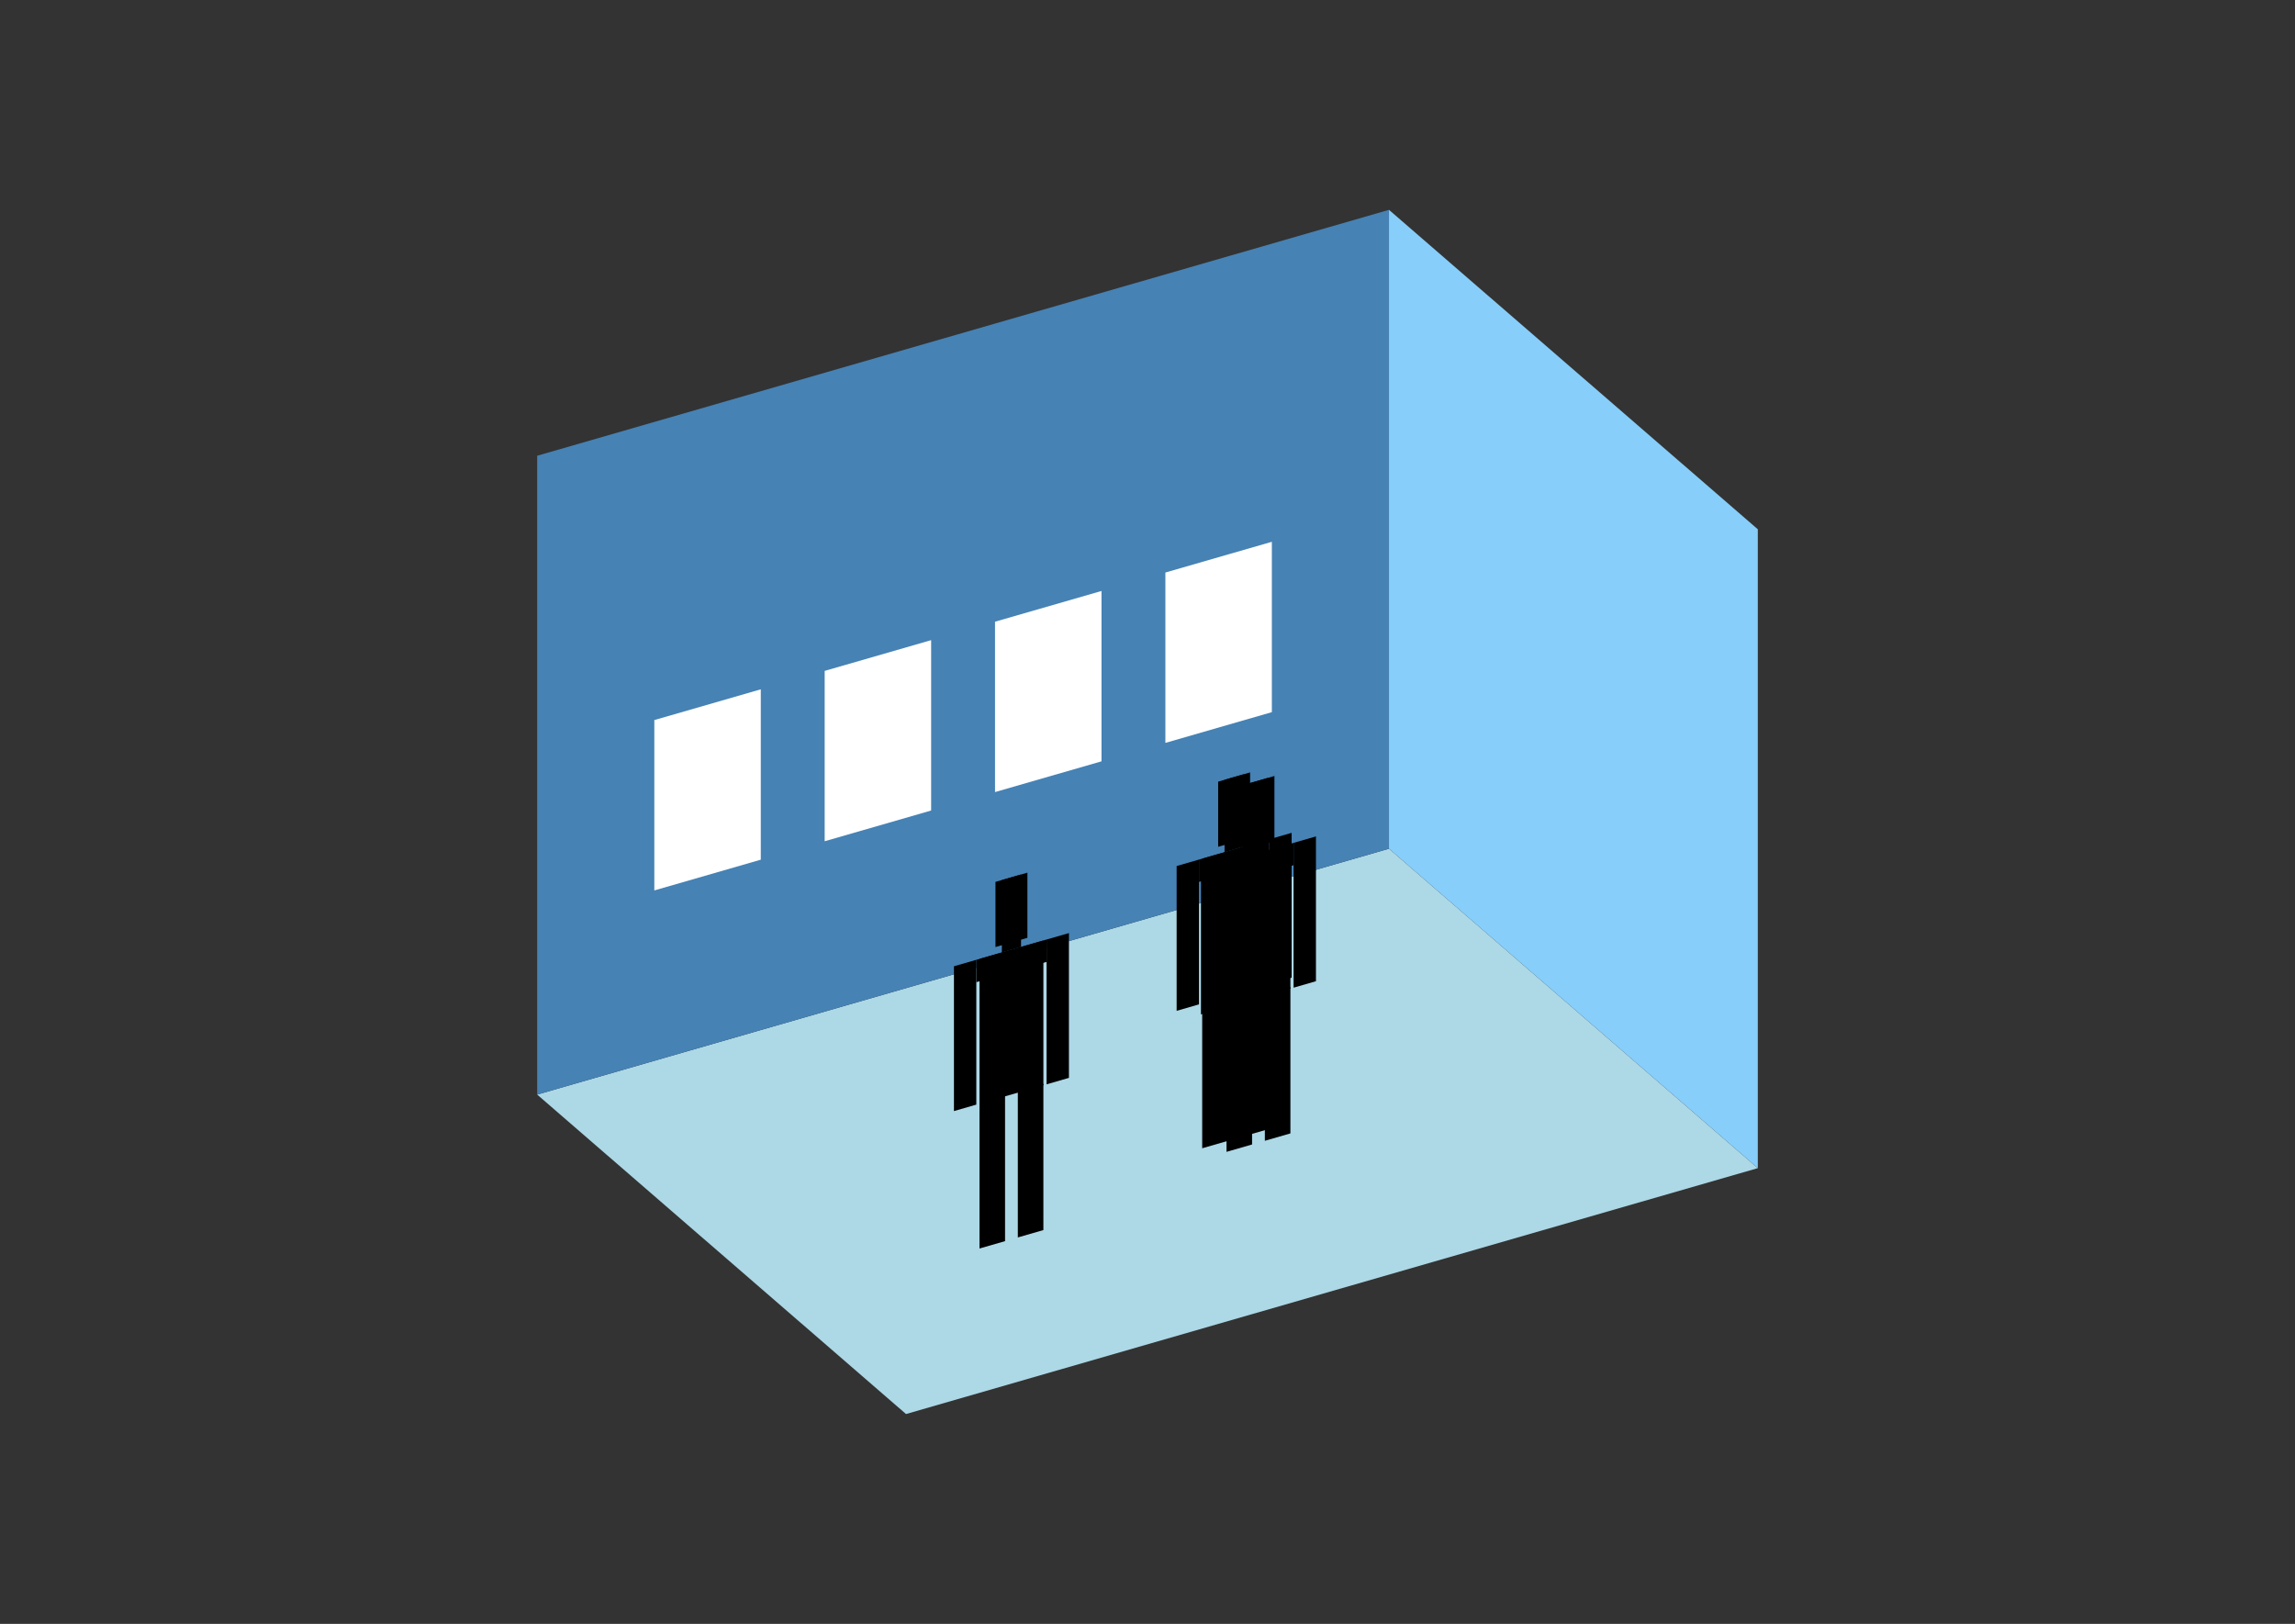 <?xml version="1.0" encoding="UTF-8"?>
<svg
  xmlns="http://www.w3.org/2000/svg"
  width="848"
  height="600"
  style="background-color:white"
>
  <rect width="100%" height="100%" fill="#333333" stroke="none"/>
  <polygon fill="lightblue" points="334.775,522.466 198.491,404.441 513.225,313.585 649.509,431.61" />
  <polygon fill="steelblue" points="198.491,404.441 198.491,168.39 513.225,77.534 513.225,313.585" />
  <polygon fill="lightskyblue" points="649.509,431.61 649.509,195.559 513.225,77.534 513.225,313.585" />
  <polygon fill="white" points="241.767,329.001 241.767,266.054 281.109,254.697 281.109,317.644" />
  <polygon fill="white" points="304.714,310.83 304.714,247.883 344.055,236.526 344.055,299.473" />
  <polygon fill="white" points="367.661,292.659 367.661,229.712 407.002,218.355 407.002,281.302" />
  <polygon fill="white" points="430.607,274.488 430.607,211.541 469.949,200.184 469.949,263.131" />
  <polygon fill="hsl(324.0,50.0%,54.496%)" points="444.209,424.268 444.209,370.228 453.651,367.502 453.651,421.542" />
  <polygon fill="hsl(324.0,50.0%,54.496%)" points="467.814,417.453 467.814,363.414 458.372,366.139 458.372,420.179" />
  <polygon fill="hsl(324.0,50.0%,54.496%)" points="434.767,373.488 434.767,319.984 443.029,317.599 443.029,371.103" />
  <polygon fill="hsl(324.0,50.0%,54.496%)" points="468.994,363.608 468.994,310.103 477.256,307.718 477.256,361.223" />
  <polygon fill="hsl(324.0,50.0%,54.496%)" points="443.029,325.86 443.029,317.599 468.994,310.103 468.994,318.365" />
  <polygon fill="hsl(324.0,50.0%,54.496%)" points="444.209,370.763 444.209,317.258 467.814,310.444 467.814,363.949" />
  <polygon fill="hsl(324.0,50.0%,54.496%)" points="450.11,312.879 450.11,288.802 461.913,285.395 461.913,309.472" />
  <polygon fill="hsl(324.0,50.0%,54.496%)" points="452.471,314.873 452.471,288.121 459.552,286.076 459.552,312.829" />
  <polygon fill="hsl(324.0,50.0%,53.252%)" points="453.198,425.59 453.198,371.55 462.64,368.824 462.64,422.864" />
  <polygon fill="hsl(324.0,50.0%,53.252%)" points="476.803,418.776 476.803,364.736 467.361,367.462 467.361,421.502" />
  <polygon fill="hsl(324.0,50.0%,53.252%)" points="443.756,374.811 443.756,321.306 452.018,318.921 452.018,372.426" />
  <polygon fill="hsl(324.0,50.0%,53.252%)" points="477.984,364.93 477.984,311.425 486.245,309.04 486.245,362.545" />
  <polygon fill="hsl(324.0,50.0%,53.252%)" points="452.018,327.183 452.018,318.921 477.984,311.425 477.984,319.687" />
  <polygon fill="hsl(324.0,50.0%,53.252%)" points="453.198,372.085 453.198,318.58 476.803,311.766 476.803,365.271" />
  <polygon fill="hsl(324.0,50.0%,53.252%)" points="459.099,314.202 459.099,290.124 470.902,286.717 470.902,310.794" />
  <polygon fill="hsl(324.0,50.0%,53.252%)" points="461.46,316.195 461.46,289.443 468.541,287.399 468.541,314.151" />
  <polygon fill="hsl(324.0,50.0%,50.275%)" points="361.925,461.306 361.925,407.266 371.367,404.54 371.367,458.58" />
  <polygon fill="hsl(324.0,50.0%,50.275%)" points="385.53,454.492 385.53,400.452 376.088,403.177 376.088,457.217" />
  <polygon fill="hsl(324.0,50.0%,50.275%)" points="352.483,410.527 352.483,357.022 360.745,354.637 360.745,408.142" />
  <polygon fill="hsl(324.0,50.0%,50.275%)" points="386.71,400.646 386.71,347.141 394.972,344.756 394.972,398.261" />
  <polygon fill="hsl(324.0,50.0%,50.275%)" points="360.745,362.899 360.745,354.637 386.71,347.141 386.71,355.403" />
  <polygon fill="hsl(324.0,50.0%,50.275%)" points="361.925,407.801 361.925,354.296 385.53,347.482 385.53,400.987" />
  <polygon fill="hsl(324.0,50.0%,50.275%)" points="367.826,349.917 367.826,325.84 379.629,322.433 379.629,346.51" />
  <polygon fill="hsl(324.0,50.0%,50.275%)" points="370.187,351.911 370.187,325.159 377.268,323.114 377.268,349.867" />
</svg>
